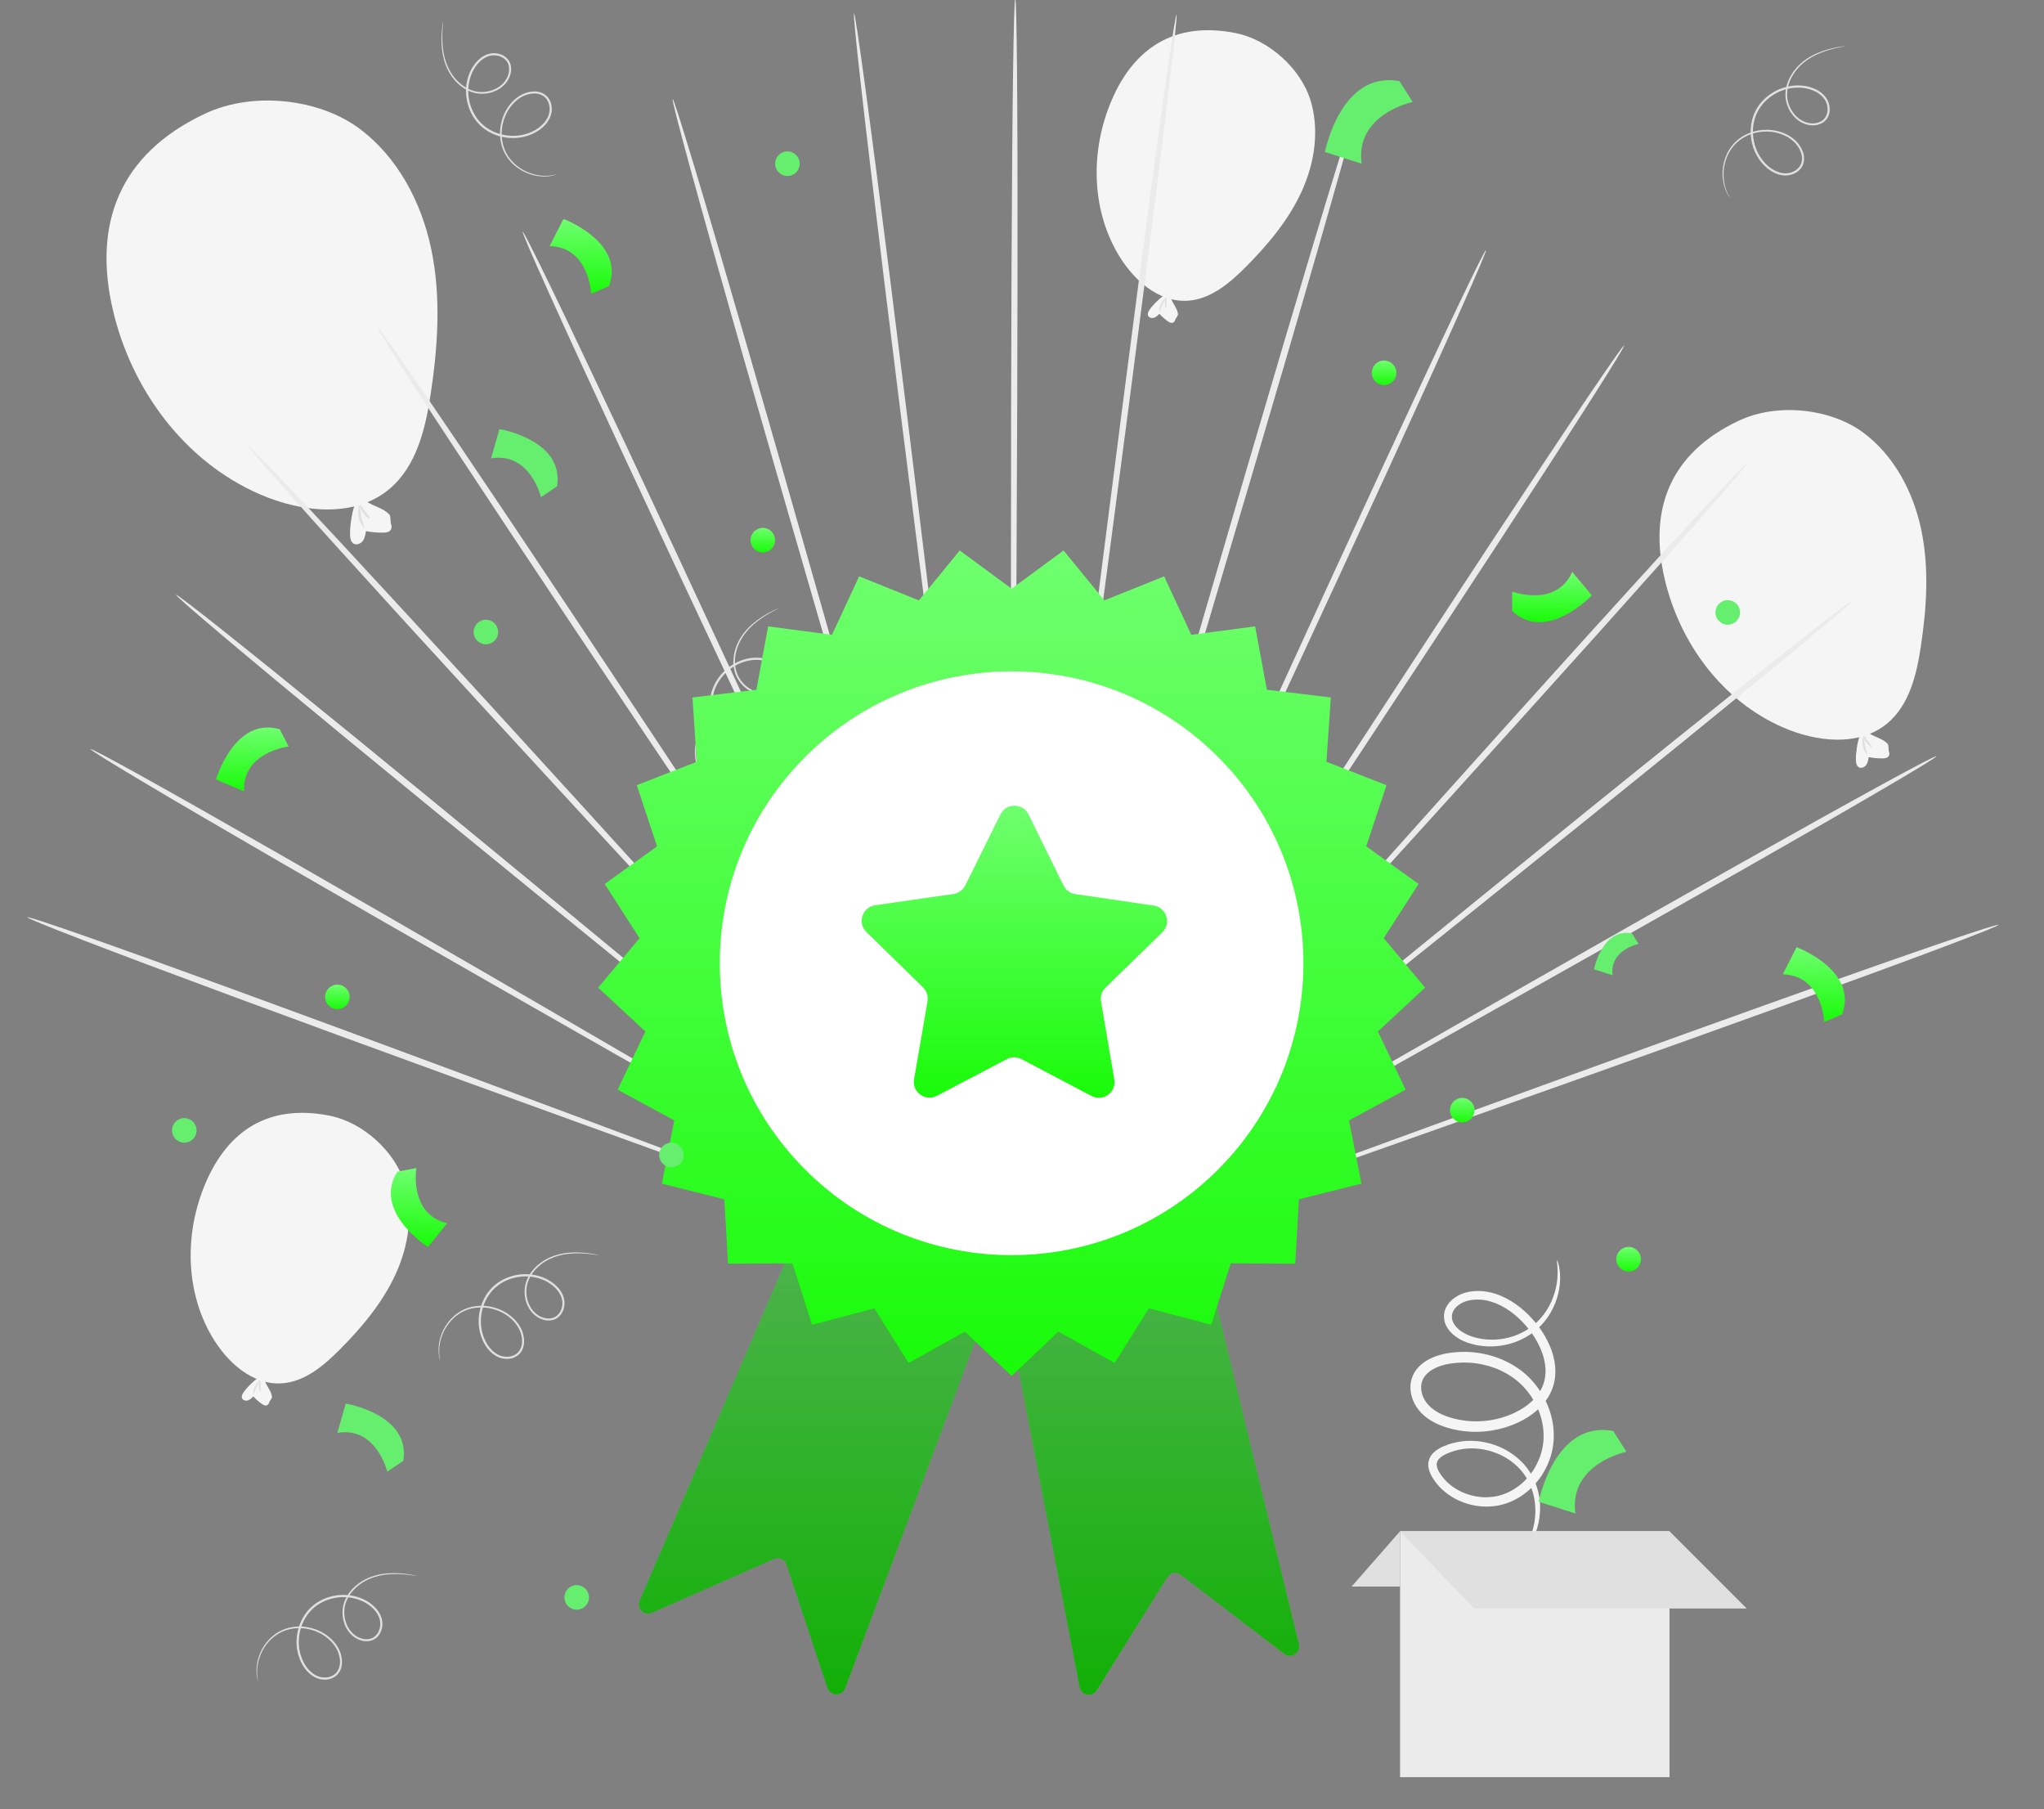 <svg width="200" height="177" viewBox="0 0 200 177" fill="none" xmlns="http://www.w3.org/2000/svg">
<rect x="0" y="0" width="200" height="177" fill="#808080" stroke="none"/>
<g clip-path="url(#clip0_0_312)">
<path d="M69.54 76.936C69.54 76.936 69.396 76.841 69.169 76.608C68.941 76.377 68.631 75.997 68.381 75.426C68.131 74.861 67.935 74.102 68.007 73.215C68.067 72.338 68.451 71.32 69.288 70.561C70.102 69.801 71.321 69.283 72.647 69.364C73.301 69.41 73.994 69.599 74.56 70.04C74.841 70.255 75.094 70.526 75.272 70.853C75.449 71.18 75.533 71.577 75.454 71.961C75.298 72.743 74.547 73.301 73.759 73.382C72.961 73.467 72.162 73.181 71.499 72.724C70.156 71.813 69.314 70.107 69.487 68.384C69.684 66.651 70.945 65.213 72.451 64.635C73.203 64.339 74.03 64.248 74.799 64.422C75.182 64.512 75.55 64.678 75.849 64.932C76.151 65.186 76.363 65.531 76.463 65.901C76.564 66.27 76.547 66.679 76.373 67.022C76.202 67.367 75.891 67.61 75.563 67.756C74.894 68.049 74.138 67.962 73.544 67.671C72.943 67.377 72.473 66.902 72.167 66.369C71.86 65.83 71.749 65.228 71.757 64.669C71.788 63.539 72.261 62.587 72.802 61.898C73.35 61.203 73.964 60.739 74.477 60.4C75.519 59.734 76.167 59.508 76.167 59.508C76.169 59.511 76.132 59.533 76.059 59.572C75.975 59.617 75.868 59.673 75.734 59.744C75.45 59.897 75.029 60.125 74.525 60.471C74.024 60.819 73.427 61.287 72.9 61.974C72.381 62.653 71.932 63.588 71.913 64.672C71.911 65.208 72.022 65.778 72.315 66.284C72.608 66.787 73.058 67.235 73.623 67.506C74.181 67.775 74.88 67.847 75.484 67.579C75.781 67.445 76.051 67.228 76.195 66.932C76.343 66.64 76.359 66.284 76.267 65.955C76.177 65.625 75.985 65.316 75.716 65.091C75.445 64.863 75.108 64.711 74.751 64.628C74.033 64.467 73.245 64.553 72.53 64.837C71.095 65.389 69.891 66.77 69.707 68.408C69.541 70.041 70.346 71.68 71.621 72.546C72.25 72.983 73.01 73.25 73.736 73.173C74.45 73.103 75.123 72.593 75.255 71.921C75.325 71.588 75.255 71.243 75.097 70.947C74.938 70.65 74.705 70.397 74.442 70.193C73.915 69.778 73.264 69.596 72.635 69.546C71.367 69.46 70.185 69.95 69.394 70.675C68.582 71.399 68.202 72.373 68.131 73.225C68.049 74.086 68.228 74.833 68.461 75.392C68.693 75.957 68.988 76.34 69.202 76.577C69.416 76.817 69.548 76.926 69.54 76.936Z" fill="#E0E0E0"/>
<path d="M54.514 17.051C54.514 17.051 54.357 17.121 54.038 17.188C53.722 17.257 53.234 17.315 52.619 17.219C52.008 17.128 51.261 16.886 50.551 16.35C49.844 15.829 49.189 14.96 48.997 13.846C48.792 12.751 49.008 11.445 49.787 10.368C50.177 9.841 50.707 9.357 51.383 9.116C51.716 8.994 52.08 8.925 52.452 8.951C52.822 8.976 53.202 9.118 53.484 9.391C54.06 9.942 54.129 10.874 53.776 11.583C53.419 12.303 52.749 12.824 52.008 13.139C50.519 13.784 48.627 13.581 47.266 12.511C45.908 11.416 45.371 9.58 45.689 8C45.843 7.206 46.209 6.459 46.769 5.904C47.049 5.629 47.387 5.407 47.761 5.29C48.138 5.172 48.543 5.178 48.909 5.291C49.275 5.404 49.61 5.637 49.806 5.968C50.007 6.298 50.045 6.691 49.992 7.045C49.881 7.767 49.403 8.358 48.838 8.704C48.269 9.055 47.615 9.197 47.001 9.169C46.381 9.14 45.813 8.91 45.347 8.604C44.409 7.973 43.859 7.063 43.567 6.237C43.274 5.402 43.212 4.635 43.199 4.02C43.196 2.783 43.352 2.114 43.352 2.114C43.356 2.115 43.355 2.157 43.349 2.24C43.341 2.335 43.331 2.456 43.32 2.607C43.297 2.929 43.264 3.406 43.285 4.018C43.311 4.627 43.385 5.382 43.683 6.195C43.978 6.998 44.527 7.877 45.432 8.474C45.884 8.764 46.424 8.976 47.008 8.999C47.59 9.021 48.209 8.882 48.741 8.55C49.267 8.223 49.703 7.672 49.8 7.017C49.846 6.696 49.808 6.351 49.635 6.071C49.468 5.79 49.176 5.585 48.849 5.486C48.522 5.386 48.157 5.382 47.824 5.488C47.486 5.595 47.178 5.798 46.916 6.055C46.396 6.574 46.046 7.287 45.902 8.042C45.599 9.549 46.12 11.306 47.404 12.339C48.693 13.355 50.509 13.554 51.923 12.941C52.629 12.645 53.262 12.146 53.586 11.492C53.91 10.853 53.839 10.01 53.343 9.538C53.099 9.301 52.771 9.175 52.436 9.15C52.101 9.125 51.762 9.186 51.449 9.299C50.816 9.521 50.313 9.974 49.935 10.477C49.182 11.502 48.962 12.762 49.151 13.819C49.327 14.893 49.945 15.735 50.627 16.252C51.31 16.783 52.036 17.032 52.633 17.135C53.234 17.241 53.715 17.198 54.031 17.144C54.348 17.092 54.51 17.038 54.514 17.051Z" fill="#E0E0E0"/>
<path d="M169.269 19.348C169.269 19.348 169.159 19.216 169.006 18.929C168.853 18.643 168.663 18.19 168.585 17.573C168.505 16.96 168.531 16.176 168.852 15.346C169.158 14.522 169.814 13.654 170.831 13.162C171.827 12.663 173.143 12.511 174.392 12.964C175.005 13.194 175.617 13.57 176.035 14.154C176.244 14.441 176.41 14.772 176.488 15.136C176.565 15.499 176.534 15.903 176.349 16.249C175.978 16.955 175.1 17.278 174.321 17.134C173.532 16.989 172.846 16.488 172.339 15.863C171.309 14.609 170.984 12.735 171.638 11.131C172.317 9.525 173.934 8.502 175.541 8.374C176.346 8.303 177.165 8.449 177.853 8.834C178.195 9.028 178.501 9.292 178.716 9.62C178.934 9.949 179.04 10.34 179.031 10.723C179.024 11.105 178.892 11.493 178.627 11.772C178.366 12.055 177.998 12.201 177.643 12.247C176.918 12.339 176.218 12.042 175.73 11.594C175.236 11.143 174.921 10.554 174.778 9.956C174.636 9.352 174.7 8.743 174.866 8.21C175.215 7.135 175.938 6.355 176.651 5.847C177.374 5.335 178.094 5.065 178.682 4.883C179.869 4.54 180.555 4.506 180.555 4.506C180.556 4.51 180.514 4.521 180.433 4.538C180.34 4.556 180.221 4.58 180.073 4.611C179.757 4.678 179.289 4.777 178.707 4.965C178.128 5.158 177.423 5.437 176.723 5.947C176.033 6.452 175.339 7.221 175.014 8.256C174.86 8.77 174.805 9.348 174.943 9.916C175.082 10.482 175.387 11.038 175.852 11.458C176.312 11.874 176.961 12.141 177.617 12.054C177.939 12.01 178.26 11.878 178.482 11.636C178.706 11.397 178.822 11.06 178.828 10.719C178.834 10.376 178.738 10.025 178.543 9.734C178.348 9.439 178.067 9.197 177.748 9.017C177.106 8.659 176.325 8.519 175.559 8.588C174.026 8.712 172.481 9.696 171.841 11.215C171.22 12.735 171.528 14.535 172.507 15.726C172.986 16.322 173.639 16.794 174.357 16.925C175.061 17.06 175.852 16.761 176.169 16.154C176.33 15.854 176.361 15.504 176.293 15.175C176.224 14.846 176.072 14.537 175.878 14.267C175.49 13.719 174.916 13.361 174.328 13.135C173.136 12.694 171.864 12.829 170.9 13.302C169.916 13.767 169.276 14.593 168.967 15.39C168.644 16.193 168.604 16.959 168.67 17.562C168.733 18.169 168.907 18.62 169.046 18.908C169.183 19.2 169.28 19.341 169.269 19.348Z" fill="#E0E0E0"/>
<path d="M25.249 164.476C25.249 164.476 25.188 164.315 25.138 163.994C25.087 163.674 25.055 163.183 25.185 162.575C25.309 161.969 25.592 161.237 26.166 160.558C26.725 159.88 27.629 159.274 28.751 159.143C29.857 158.999 31.149 159.286 32.18 160.123C32.685 160.541 33.14 161.097 33.343 161.785C33.447 162.124 33.495 162.491 33.449 162.861C33.404 163.23 33.241 163.601 32.954 163.868C32.371 164.413 31.437 164.43 30.748 164.039C30.049 163.644 29.565 162.946 29.292 162.188C28.729 160.666 29.036 158.789 30.179 157.488C31.348 156.193 33.209 155.757 34.77 156.162C35.554 156.359 36.28 156.765 36.804 157.354C37.063 157.65 37.266 157.999 37.362 158.379C37.46 158.762 37.431 159.166 37.298 159.525C37.165 159.884 36.914 160.206 36.573 160.384C36.233 160.565 35.838 160.582 35.487 160.51C34.772 160.36 34.208 159.849 33.894 159.267C33.575 158.679 33.469 158.019 33.531 157.407C33.594 156.789 33.854 156.235 34.185 155.786C34.867 154.884 35.806 154.385 36.647 154.138C37.497 153.892 38.266 153.872 38.881 153.893C40.116 153.958 40.775 154.15 40.775 154.15C40.774 154.154 40.732 154.15 40.649 154.14C40.555 154.127 40.435 154.111 40.285 154.091C39.964 154.051 39.49 153.991 38.878 153.979C38.269 153.971 37.511 154.004 36.682 154.257C35.865 154.508 34.957 155.007 34.311 155.878C33.997 156.314 33.756 156.841 33.7 157.424C33.647 158.003 33.752 158.629 34.054 159.178C34.352 159.722 34.878 160.187 35.526 160.319C35.845 160.383 36.191 160.364 36.48 160.207C36.77 160.055 36.99 159.775 37.107 159.454C37.226 159.133 37.249 158.769 37.161 158.43C37.073 158.088 36.888 157.768 36.645 157.493C36.155 156.944 35.463 156.556 34.717 156.371C33.229 155.986 31.446 156.409 30.343 157.635C29.259 158.866 28.961 160.668 29.495 162.114C29.752 162.835 30.215 163.494 30.85 163.854C31.471 164.212 32.316 164.188 32.815 163.718C33.065 163.488 33.209 163.167 33.252 162.834C33.295 162.5 33.253 162.158 33.158 161.84C32.971 161.196 32.546 160.669 32.064 160.263C31.083 159.455 29.837 159.166 28.771 159.297C27.689 159.414 26.814 159.985 26.26 160.637C25.692 161.29 25.404 162.001 25.269 162.591C25.129 163.186 25.146 163.669 25.182 163.986C25.218 164.308 25.262 164.473 25.249 164.476Z" fill="#E0E0E0"/>
<path d="M43.066 133.102C43.066 133.102 43.004 132.941 42.955 132.62C42.903 132.3 42.872 131.809 43.001 131.2C43.126 130.595 43.408 129.863 43.983 129.184C44.542 128.506 45.446 127.9 46.568 127.769C47.673 127.625 48.966 127.912 49.997 128.749C50.502 129.167 50.956 129.723 51.16 130.411C51.263 130.75 51.312 131.117 51.266 131.487C51.221 131.855 51.058 132.227 50.771 132.493C50.188 133.038 49.254 133.056 48.565 132.664C47.866 132.269 47.382 131.571 47.108 130.814C46.546 129.292 46.853 127.414 47.996 126.114C49.164 124.818 51.026 124.382 52.587 124.787C53.371 124.984 54.097 125.391 54.621 125.98C54.88 126.275 55.083 126.625 55.179 127.005C55.277 127.387 55.248 127.792 55.115 128.151C54.982 128.509 54.731 128.832 54.389 129.009C54.05 129.191 53.655 129.208 53.304 129.136C52.589 128.986 52.025 128.475 51.711 127.892C51.392 127.304 51.287 126.644 51.348 126.032C51.411 125.415 51.671 124.861 52.002 124.411C52.684 123.51 53.623 123.01 54.464 122.764C55.314 122.517 56.083 122.497 56.698 122.519C57.933 122.584 58.592 122.776 58.592 122.776C58.592 122.78 58.549 122.776 58.467 122.766C58.372 122.753 58.252 122.737 58.102 122.717C57.782 122.677 57.308 122.617 56.695 122.605C56.086 122.597 55.327 122.63 54.499 122.883C53.682 123.134 52.774 123.633 52.128 124.504C51.814 124.94 51.572 125.467 51.517 126.05C51.463 126.629 51.569 127.255 51.871 127.804C52.169 128.348 52.695 128.813 53.343 128.945C53.661 129.009 54.008 128.99 54.297 128.833C54.587 128.681 54.807 128.401 54.924 128.08C55.042 127.759 55.066 127.395 54.978 127.056C54.89 126.714 54.705 126.394 54.462 126.119C53.972 125.571 53.28 125.182 52.534 124.997C51.045 124.612 49.263 125.035 48.161 126.26C47.076 127.492 46.778 129.294 47.312 130.74C47.569 131.461 48.032 132.12 48.668 132.48C49.288 132.838 50.134 132.814 50.632 132.344C50.882 132.114 51.026 131.793 51.07 131.46C51.112 131.126 51.07 130.784 50.975 130.466C50.789 129.821 50.364 129.295 49.882 128.889C48.9 128.081 47.654 127.792 46.588 127.923C45.506 128.04 44.631 128.611 44.078 129.263C43.51 129.915 43.221 130.627 43.086 131.217C42.946 131.812 42.963 132.295 42.999 132.612C43.034 132.934 43.078 133.099 43.066 133.102Z" fill="#E0E0E0"/>
<path d="M42.206 24.416C41.245 19.784 38.893 15.308 35.076 12.513C31.259 9.718 24.845 8.864 20.031 11.132C11.626 15.093 9.101 21.962 11.039 30.297C12.858 38.119 18.052 45.144 25.415 48.349C29.499 50.127 34.664 50.702 38.084 47.849C40.746 45.629 41.626 41.96 42.144 38.533C42.85 33.855 43.166 29.048 42.206 24.416Z" fill="#F5F5F5"/>
<path d="M34.689 49.447C34.416 50.2 34.225 51.537 34.252 52.337C34.263 52.649 34.323 53.003 34.587 53.169C34.878 53.352 35.284 53.196 35.491 52.921C35.697 52.647 35.755 52.292 35.806 51.953C36.365 52.063 36.936 52.113 37.506 52.104C37.765 52.099 38.057 52.066 38.215 51.86C38.339 51.697 38.339 51.464 38.264 51.274C38.189 51.083 38.247 50.491 38.107 50.341C37.501 49.696 36.621 49.557 35.88 49.072" fill="#F5F5F5"/>
<path d="M35.636 51.644C35.581 51.683 35.245 51.25 35.113 50.602C34.977 49.956 35.112 49.425 35.179 49.439C35.254 49.447 35.24 49.953 35.368 50.55C35.488 51.148 35.702 51.606 35.636 51.644Z" fill="#E0E0E0"/>
<path d="M36.184 50.705C36.142 50.76 35.801 50.564 35.525 50.177C35.247 49.791 35.171 49.405 35.237 49.383C35.306 49.358 35.481 49.673 35.736 50.026C35.988 50.38 36.231 50.647 36.184 50.705Z" fill="#E0E0E0"/>
<path d="M187.998 51.867C187.224 48.133 185.328 44.526 182.252 42.273C179.175 40.02 174.004 39.331 170.124 41.16C163.349 44.352 161.314 49.889 162.877 56.607C164.343 62.912 168.529 68.575 174.464 71.159C177.756 72.591 181.919 73.055 184.676 70.755C186.822 68.966 187.531 66.009 187.948 63.246C188.518 59.475 188.772 55.601 187.998 51.867Z" fill="#F5F5F5"/>
<path d="M181.947 72.044C181.727 72.65 181.573 73.728 181.596 74.373C181.605 74.624 181.653 74.911 181.865 75.044C182.1 75.192 182.427 75.066 182.594 74.844C182.76 74.623 182.807 74.338 182.848 74.064C183.299 74.153 183.759 74.193 184.218 74.185C184.427 74.182 184.663 74.154 184.789 73.989C184.89 73.858 184.89 73.67 184.829 73.516C184.768 73.363 184.816 72.885 184.702 72.765C184.214 72.245 183.505 72.133 182.907 71.742" fill="#F5F5F5"/>
<path d="M182.703 73.814C182.658 73.845 182.388 73.497 182.281 72.975C182.171 72.453 182.281 72.025 182.334 72.036C182.395 72.043 182.384 72.451 182.487 72.932C182.584 73.414 182.756 73.784 182.703 73.814Z" fill="#E0E0E0"/>
<path d="M183.14 73.057C183.107 73.102 182.832 72.944 182.609 72.632C182.385 72.321 182.324 72.01 182.377 71.992C182.433 71.972 182.574 72.226 182.78 72.51C182.983 72.796 183.178 73.011 183.14 73.057Z" fill="#E0E0E0"/>
<path d="M38.724 124.612C39.999 121.813 40.484 118.562 39.556 115.63C38.627 112.697 35.59 109.785 32.194 109.127C26.263 107.977 22.3 110.61 20.116 115.727C18.066 120.529 18.092 126.209 20.724 130.719C22.184 133.22 24.672 135.505 27.562 135.322C29.812 135.18 31.682 133.593 33.27 131.994C35.437 129.811 37.449 127.411 38.724 124.612Z" fill="#F5F5F5"/>
<path d="M25.164 134.859C24.733 135.149 24.118 135.778 23.825 136.208C23.711 136.376 23.606 136.585 23.681 136.773C23.764 136.98 24.037 137.055 24.25 136.99C24.464 136.925 24.631 136.762 24.788 136.603C25.039 136.876 25.319 137.121 25.621 137.335C25.759 137.432 25.925 137.527 26.087 137.479C26.215 137.441 26.304 137.319 26.338 137.191C26.372 137.062 26.63 136.774 26.613 136.642C26.544 136.07 26.135 135.659 25.933 135.12" fill="#F5F5F5"/>
<path d="M24.816 136.377C24.772 136.376 24.762 136.02 24.942 135.63C25.119 135.238 25.393 135.012 25.423 135.044C25.459 135.078 25.258 135.338 25.095 135.7C24.929 136.06 24.864 136.382 24.816 136.377Z" fill="#E0E0E0"/>
<path d="M25.467 136.091C25.424 136.105 25.32 135.871 25.324 135.562C25.327 135.253 25.435 135.021 25.478 135.035C25.524 135.048 25.495 135.281 25.493 135.563C25.489 135.846 25.513 136.079 25.467 136.091Z" fill="#E0E0E0"/>
<path d="M127.373 18.708C128.648 15.909 129.133 12.658 128.204 9.726C127.275 6.793 124.239 3.881 120.842 3.223C114.911 2.072 110.949 4.706 108.764 9.823C106.714 14.625 106.741 20.305 109.373 24.815C110.832 27.316 113.321 29.601 116.211 29.418C118.46 29.276 120.331 27.689 121.918 26.09C124.085 23.907 126.098 21.507 127.373 18.708Z" fill="#F5F5F5"/>
<path d="M113.817 28.954C113.385 29.244 112.77 29.872 112.478 30.302C112.364 30.47 112.259 30.679 112.334 30.868C112.416 31.075 112.689 31.149 112.903 31.085C113.116 31.02 113.283 30.856 113.44 30.698C113.691 30.97 113.971 31.216 114.274 31.43C114.411 31.527 114.578 31.622 114.739 31.574C114.867 31.536 114.956 31.414 114.99 31.285C115.024 31.157 115.282 30.868 115.266 30.736C115.196 30.164 114.787 29.753 114.585 29.215" fill="#F5F5F5"/>
<path d="M113.468 30.471C113.424 30.47 113.415 30.114 113.594 29.724C113.771 29.332 114.046 29.106 114.076 29.139C114.112 29.172 113.91 29.432 113.748 29.794C113.581 30.154 113.517 30.477 113.468 30.471Z" fill="#E0E0E0"/>
<path d="M114.115 30.185C114.072 30.199 113.969 29.965 113.973 29.656C113.975 29.346 114.083 29.114 114.126 29.129C114.172 29.142 114.143 29.375 114.142 29.657C114.137 29.94 114.162 30.173 114.115 30.185Z" fill="#E0E0E0"/>
<path d="M71.598 114.882C52.619 107.779 35.423 101.378 22.949 96.829C16.713 94.552 11.658 92.737 8.155 91.512C6.404 90.9 5.041 90.435 4.113 90.133C3.185 89.831 2.691 89.692 2.68 89.732C2.668 89.771 3.139 89.987 4.046 90.359C4.953 90.732 6.297 91.262 8.032 91.931C11.501 93.268 16.534 95.16 22.762 97.465C35.217 102.078 52.456 108.332 71.503 115.205C81.21 118.718 90.445 122.059 98.825 125.091C98.747 125.047 98.669 125.003 98.591 124.958C90.303 121.864 81.181 118.459 71.598 114.882Z" fill="#EBEBEB"/>
<path d="M98.769 125.011C90.977 120.475 82.392 115.479 73.37 110.227C55.627 99.88 39.547 90.538 27.87 83.854C22.032 80.51 17.296 77.828 14.011 76.003C12.368 75.09 11.087 74.391 10.213 73.929C9.34 73.468 8.873 73.243 8.856 73.279C8.839 73.315 9.274 73.61 10.118 74.137C10.961 74.664 12.214 75.423 13.833 76.388C17.071 78.318 21.774 81.07 27.6 84.44C39.25 91.183 55.392 100.39 73.232 110.525C82.234 115.649 90.802 120.526 98.588 124.958C98.666 125.003 98.743 125.047 98.821 125.091C98.852 125.108 98.882 125.126 98.913 125.143C98.917 125.142 98.922 125.14 98.926 125.139C98.873 125.096 98.822 125.054 98.769 125.011Z" fill="#EBEBEB"/>
<path d="M99.043 125.232C99.046 125.235 99.049 125.237 99.052 125.24C99.05 125.234 99.047 125.228 99.044 125.223C99.044 125.226 99.043 125.229 99.043 125.232Z" fill="#EBEBEB"/>
<path d="M98.928 125.138C98.934 125.136 98.94 125.134 98.947 125.131C98.945 125.122 98.944 125.112 98.942 125.103C98.933 125.092 98.924 125.082 98.915 125.072C91.821 119.205 84.002 112.739 75.779 105.938C59.703 92.622 45.129 80.589 34.531 71.949C29.233 67.628 24.931 64.152 21.941 61.776C20.446 60.587 19.279 59.673 18.481 59.065C17.683 58.457 17.253 58.154 17.231 58.187C17.209 58.219 17.597 58.587 18.357 59.255C19.116 59.922 20.247 60.89 21.711 62.126C24.639 64.597 28.899 68.136 34.181 72.482C44.744 81.175 59.399 93.086 75.6 106.211C83.832 112.89 91.662 119.243 98.772 125.011C98.824 125.054 98.875 125.096 98.928 125.138Z" fill="#EBEBEB"/>
<path d="M98.942 125.102C98.939 125.076 98.934 125.05 98.93 125.024C92.461 117.901 85.331 110.051 77.833 101.795C63.168 85.624 49.867 71.002 40.179 60.48C35.336 55.218 31.398 50.978 28.656 48.071C27.285 46.617 26.213 45.496 25.477 44.746C24.741 43.996 24.341 43.616 24.314 43.645C24.287 43.675 24.634 44.111 25.321 44.913C26.009 45.716 27.036 46.885 28.368 48.38C31.032 51.372 34.917 55.668 39.74 60.951C49.384 71.521 62.786 86.034 77.609 102.036C85.181 110.223 92.381 118.008 98.913 125.07C98.923 125.081 98.933 125.091 98.942 125.102Z" fill="#EBEBEB"/>
<path d="M98.882 124.866C93.537 116.775 87.65 107.864 81.463 98.496C69.299 80.052 58.261 63.368 50.202 51.342C46.174 45.328 42.893 40.477 40.602 37.143C39.456 35.476 38.558 34.188 37.939 33.323C37.319 32.459 36.979 32.016 36.947 32.04C36.916 32.064 37.197 32.554 37.761 33.463C38.324 34.371 39.171 35.699 40.272 37.401C42.474 40.804 45.695 45.703 49.7 51.734C57.708 63.8 68.862 80.394 81.207 98.697C87.506 108.052 93.496 116.948 98.93 125.019C98.927 124.996 98.924 124.972 98.92 124.948C98.907 124.92 98.894 124.893 98.882 124.866Z" fill="#EBEBEB"/>
<path d="M98.985 125.026C98.985 125.014 98.985 125.002 98.985 124.991C98.977 124.973 98.969 124.955 98.961 124.937C98.961 124.94 98.962 124.942 98.962 124.945C98.969 124.972 98.977 124.999 98.985 125.026Z" fill="#EBEBEB"/>
<path d="M98.918 124.944C98.89 124.85 98.862 124.758 98.834 124.664C94.746 115.817 90.247 106.079 85.521 95.85C76.171 75.573 67.677 57.225 61.454 43.983C58.344 37.361 55.803 32.014 54.021 28.333C53.131 26.493 52.429 25.069 51.942 24.11C51.456 23.151 51.182 22.657 51.148 22.675C51.114 22.694 51.32 23.225 51.745 24.218C52.171 25.211 52.815 26.666 53.657 28.533C55.34 32.267 57.814 37.651 60.899 44.286C67.067 57.559 75.689 75.837 85.239 96.005C90.084 106.256 94.695 116.011 98.88 124.866C98.893 124.893 98.906 124.92 98.918 124.947C98.918 124.947 98.918 124.945 98.918 124.944Z" fill="#EBEBEB"/>
<path d="M98.919 124.947C98.905 124.844 98.891 124.742 98.876 124.639C96.058 114.675 92.956 103.71 89.698 92.191C83.258 69.361 77.397 48.698 73.073 33.768C70.912 26.303 69.138 20.27 67.884 16.11C67.256 14.031 66.759 12.42 66.409 11.332C66.059 10.244 65.856 9.679 65.819 9.693C65.781 9.706 65.91 10.297 66.193 11.409C66.475 12.521 66.91 14.155 67.484 16.254C68.631 20.451 70.332 26.511 72.465 33.986C76.728 48.938 82.73 69.551 89.389 92.301C92.742 103.786 95.933 114.718 98.833 124.651C98.862 124.75 98.891 124.848 98.919 124.947Z" fill="#EBEBEB"/>
<path d="M98.984 125.078C98.984 125.061 98.984 125.044 98.984 125.027C98.976 124.999 98.968 124.972 98.961 124.945C98.967 124.993 98.974 125.04 98.98 125.087C98.981 125.084 98.982 125.081 98.984 125.078Z" fill="#EBEBEB"/>
<path d="M98.972 125.322C98.976 125.346 98.979 125.371 98.983 125.395C98.983 125.359 98.983 125.324 98.983 125.288C98.979 125.299 98.976 125.311 98.972 125.322Z" fill="#EBEBEB"/>
<path d="M98.961 125.233V125.235L98.962 125.232L98.961 125.233Z" fill="#EBEBEB"/>
<path d="M98.94 125.099C98.941 125.11 98.943 125.121 98.944 125.131C98.948 125.129 98.952 125.128 98.956 125.126C98.959 125.121 98.963 125.115 98.966 125.109C98.97 125.101 98.973 125.092 98.977 125.083C98.971 125.03 98.965 124.978 98.958 124.926C98.958 124.923 98.957 124.92 98.957 124.917C97.659 114.154 96.229 102.292 94.725 89.824C91.791 65.359 89.105 43.209 87.083 27.189C86.073 19.178 85.231 12.7 84.622 8.228C84.317 5.992 84.071 4.257 83.891 3.084C83.712 1.91 83.6 1.297 83.563 1.304C83.527 1.311 83.569 1.937 83.683 3.123C83.797 4.309 83.983 6.055 84.236 8.301C84.741 12.793 85.513 19.285 86.496 27.3C88.46 43.331 91.28 65.455 94.426 89.88C96.006 102.209 97.51 113.945 98.877 124.609C98.891 124.715 98.904 124.82 98.918 124.927C98.918 124.928 98.918 124.93 98.918 124.931C98.922 124.957 98.925 124.983 98.928 125.009C98.928 125.011 98.929 125.013 98.929 125.014C98.933 125.042 98.936 125.071 98.94 125.099Z" fill="#EBEBEB"/>
<path d="M98.987 125.015C98.987 125.034 98.987 125.053 98.987 125.072C99.002 125.037 99.016 125.001 99.031 124.965C99.099 114.071 99.175 102.061 99.254 89.437C99.424 64.705 99.549 42.309 99.563 26.095C99.571 17.988 99.552 11.426 99.513 6.892C99.493 4.625 99.468 2.864 99.438 1.67C99.409 0.476 99.375 -0.151 99.339 -0.151C99.303 -0.151 99.266 0.475 99.23 1.669C99.195 2.863 99.16 4.623 99.128 6.89C99.064 11.424 99.011 17.985 98.977 26.092C98.904 42.306 98.912 64.703 98.951 89.436C98.964 102.065 98.976 114.079 98.987 124.976C98.987 124.989 98.987 125.002 98.987 125.015Z" fill="#EBEBEB"/>
<path d="M99.012 125.193C99.003 125.225 98.993 125.257 98.984 125.288C98.984 125.324 98.984 125.36 98.984 125.395C98.993 125.328 99.003 125.261 99.012 125.193Z" fill="#EBEBEB"/>
<path d="M103.769 89.919C107.049 65.521 109.991 43.421 112.042 27.406C113.069 19.399 113.876 12.914 114.406 8.426C114.671 6.183 114.867 4.438 114.987 3.253C115.108 2.068 115.153 1.442 115.117 1.435C115.081 1.428 114.965 2.04 114.779 3.212C114.593 4.384 114.337 6.116 114.02 8.35C113.386 12.817 112.509 19.288 111.455 27.29C109.345 43.293 106.538 65.42 103.47 89.86C101.899 102.315 100.403 114.164 99.047 124.916C99.074 124.81 99.102 124.706 99.129 124.6C100.554 113.951 102.122 102.23 103.769 89.919Z" fill="#EBEBEB"/>
<path d="M99.072 125.029C99.073 125.027 99.073 125.026 99.073 125.024C99.07 125.029 99.066 125.034 99.062 125.04C99.066 125.036 99.069 125.032 99.072 125.029Z" fill="#EBEBEB"/>
<path d="M99.174 124.658C102.143 114.724 105.41 103.79 108.842 92.303C115.658 69.553 121.801 48.942 126.166 33.989C128.35 26.514 130.093 20.454 131.268 16.256C131.855 14.157 132.302 12.523 132.591 11.411C132.88 10.298 133.014 9.707 132.976 9.693C132.938 9.679 132.731 10.243 132.373 11.331C132.016 12.418 131.507 14.029 130.865 16.108C129.582 20.267 127.766 26.299 125.554 33.765C121.128 48.694 115.126 69.358 108.532 92.189C105.196 103.705 102.021 114.668 99.136 124.629C99.106 124.731 99.077 124.833 99.047 124.935C99.047 124.936 99.047 124.937 99.047 124.938C99.089 124.845 99.131 124.752 99.174 124.658Z" fill="#EBEBEB"/>
<path d="M98.987 125.078C98.986 125.081 98.984 125.084 98.983 125.087C98.98 125.095 98.976 125.103 98.972 125.112C99.023 125.034 99.072 124.958 99.123 124.88C103.18 116.178 107.65 106.59 112.348 96.513C121.604 76.698 129.961 58.739 135.941 45.698C138.932 39.179 141.331 33.889 142.964 30.22C143.781 28.385 144.406 26.955 144.819 25.979C145.232 25.003 145.433 24.481 145.4 24.463C145.368 24.444 145.104 24.93 144.632 25.872C144.161 26.814 143.482 28.213 142.619 30.021C140.893 33.637 138.431 38.891 135.416 45.397C129.384 58.408 121.148 76.436 112.081 96.36C107.497 106.413 103.134 115.983 99.17 124.678C99.13 124.765 99.091 124.851 99.051 124.939C99.045 124.953 99.038 124.967 99.031 124.981C99.017 125.014 99.002 125.046 98.987 125.078Z" fill="#EBEBEB"/>
<path d="M98.934 125.182C98.937 125.18 98.939 125.177 98.942 125.174C98.934 125.177 98.927 125.179 98.919 125.182C98.916 125.187 98.913 125.192 98.91 125.196C98.918 125.192 98.926 125.187 98.934 125.182Z" fill="#EBEBEB"/>
<path d="M98.963 125.111C98.96 125.116 98.957 125.121 98.953 125.126C98.967 125.121 98.981 125.116 98.996 125.111C99.017 125.087 99.038 125.064 99.059 125.04C99.062 125.034 99.066 125.029 99.07 125.024C104.317 117.104 110.1 108.377 116.182 99.198C128.098 81.242 138.867 64.963 146.599 53.126C150.466 47.208 153.576 42.402 155.703 39.062C156.766 37.393 157.584 36.089 158.129 35.197C158.673 34.306 158.944 33.825 158.915 33.801C158.885 33.777 158.557 34.211 157.959 35.059C157.362 35.907 156.495 37.17 155.389 38.806C153.178 42.076 150.011 46.835 146.122 52.735C138.342 64.533 127.683 80.902 115.938 98.999C109.961 108.193 104.275 116.939 99.114 124.88C99.063 124.958 99.013 125.033 98.963 125.111Z" fill="#EBEBEB"/>
<path d="M99 125.111C99.027 125.101 99.053 125.091 99.08 125.082C99.085 125.078 99.089 125.074 99.094 125.071C105.383 118.156 112.316 110.534 119.606 102.519C133.879 86.851 146.785 72.639 156.072 62.288C160.716 57.114 164.458 52.907 167.024 49.977C168.308 48.513 169.297 47.367 169.959 46.581C170.621 45.795 170.956 45.367 170.93 45.338C170.905 45.309 170.52 45.681 169.811 46.415C169.103 47.149 168.071 48.246 166.751 49.67C164.111 52.517 160.319 56.668 155.655 61.821C146.326 72.124 133.517 86.443 119.393 102.279C112.171 110.365 105.304 118.053 99.073 125.029C99.07 125.033 99.066 125.037 99.063 125.041C99.042 125.064 99.021 125.087 99 125.111Z" fill="#EBEBEB"/>
<path d="M98.963 125.167C98.957 125.169 98.951 125.172 98.945 125.174C98.942 125.176 98.94 125.179 98.937 125.182C98.946 125.177 98.954 125.172 98.963 125.167Z" fill="#EBEBEB"/>
<path d="M99.17 125.049C99.195 125.035 99.219 125.021 99.244 125.007C106.387 119.295 114.254 113.004 122.524 106.391C138.807 93.392 153.535 81.595 164.151 72.983C169.46 68.678 173.742 65.172 176.685 62.724C178.157 61.499 179.294 60.54 180.057 59.878C180.821 59.216 181.211 58.852 181.19 58.819C181.168 58.786 180.736 59.086 179.934 59.688C179.131 60.29 177.959 61.195 176.457 62.372C173.452 64.725 169.129 68.167 163.804 72.447C153.153 81.005 138.504 92.925 122.347 106.117C114.083 112.853 106.225 119.258 99.096 125.07C99.091 125.073 99.087 125.077 99.082 125.081C99.112 125.071 99.141 125.06 99.17 125.049Z" fill="#EBEBEB"/>
<path d="M99.425 124.957C107.237 120.587 115.834 115.777 124.865 110.724C142.768 100.728 158.967 91.647 170.659 84.994C176.505 81.669 181.226 78.953 184.475 77.048C186.1 76.096 187.357 75.347 188.204 74.826C189.051 74.305 189.488 74.014 189.471 73.977C189.454 73.941 188.985 74.161 188.109 74.616C187.232 75.07 185.947 75.759 184.299 76.659C181.001 78.459 176.249 81.104 170.39 84.402C158.672 90.996 142.534 100.213 124.728 110.423C115.677 115.604 107.064 120.533 99.246 125.007C99.221 125.021 99.197 125.035 99.172 125.049C99.257 125.019 99.341 124.988 99.425 124.957Z" fill="#EBEBEB"/>
<path d="M194.108 90.863C193.178 91.158 191.812 91.612 190.057 92.211C186.547 93.409 181.481 95.186 175.231 97.415C162.729 101.868 145.494 108.137 126.471 115.092C116.869 118.594 107.728 121.928 99.422 124.957C99.337 124.988 99.254 125.018 99.169 125.049C99.139 125.06 99.11 125.07 99.081 125.081C99.054 125.091 99.028 125.101 99.001 125.111C98.986 125.116 98.972 125.121 98.958 125.126C98.954 125.128 98.95 125.129 98.946 125.131C98.939 125.133 98.933 125.135 98.927 125.137C98.922 125.139 98.918 125.141 98.914 125.142C97.649 125.603 96.403 126.058 95.18 126.504C96.406 126.071 97.655 125.629 98.921 125.182C98.929 125.179 98.936 125.176 98.944 125.174C98.95 125.172 98.956 125.169 98.962 125.167C99.038 125.14 99.113 125.114 99.189 125.087C107.584 122.121 116.838 118.851 126.563 115.414C145.652 108.687 162.929 102.565 175.413 98.048C181.655 95.792 186.699 93.939 190.177 92.628C191.916 91.972 193.263 91.453 194.173 91.088C195.082 90.722 195.554 90.511 195.543 90.472C195.532 90.433 195.038 90.568 194.108 90.863Z" fill="#EBEBEB"/>
<path d="M148.38 152.536C148.368 152.523 148.422 152.444 148.537 152.305C148.593 152.235 148.67 152.154 148.752 152.05C148.832 151.943 148.923 151.819 149.026 151.68C149.422 151.116 149.924 150.194 150.142 148.904C150.248 148.263 150.276 147.531 150.153 146.754C150.03 145.979 149.751 145.157 149.257 144.398C148.762 143.643 148.028 142.968 147.126 142.478C146.222 141.99 145.145 141.689 144.009 141.685C143.442 141.677 142.865 141.767 142.302 141.93C141.753 142.099 141.142 142.34 140.804 142.71C140.636 142.896 140.563 143.087 140.577 143.315C140.592 143.547 140.701 143.812 140.858 144.069C141.183 144.594 141.627 145.071 142.16 145.443C143.218 146.199 144.614 146.588 145.99 146.43C147.361 146.285 148.685 145.518 149.617 144.377C150.09 143.812 150.453 143.145 150.708 142.439C150.95 141.727 151.069 140.97 151.032 140.199C150.973 138.658 150.33 137.107 149.277 135.89C148.23 134.665 146.714 133.829 145.073 133.479C144.253 133.298 143.396 133.245 142.547 133.314C141.695 133.382 140.857 133.566 140.165 133.971C139.473 134.368 139.034 135.003 139.053 135.728C139.057 136.088 139.151 136.461 139.321 136.797C139.491 137.135 139.727 137.429 140.023 137.687C140.611 138.198 141.377 138.533 142.175 138.743C142.973 138.961 143.799 139.055 144.615 139.038C146.243 139.006 147.852 138.524 149.141 137.667C149.779 137.235 150.335 136.702 150.7 136.077C151.071 135.458 151.24 134.748 151.225 134.033C151.189 132.592 150.503 131.203 149.633 130.08C148.753 128.953 147.648 128.027 146.433 127.522C145.828 127.265 145.195 127.126 144.574 127.127C143.948 127.123 143.363 127.247 142.878 127.555C142.394 127.847 142.063 128.298 142.063 128.774C142.043 129.252 142.344 129.712 142.751 130.054C143.163 130.403 143.65 130.631 144.17 130.788C144.685 130.945 145.21 131.026 145.723 131.046C146.749 131.082 147.729 130.889 148.564 130.523C150.262 129.809 151.297 128.467 151.812 127.285C152.341 126.088 152.417 125.04 152.408 124.351C152.393 123.655 152.313 123.289 152.358 123.28C152.383 123.273 152.533 123.623 152.618 124.338C152.696 125.045 152.688 126.147 152.188 127.442C151.933 128.082 151.566 128.774 151.004 129.412C150.452 130.056 149.706 130.642 148.802 131.057C147.902 131.482 146.838 131.723 145.704 131.711C145.138 131.702 144.552 131.626 143.972 131.462C143.397 131.303 142.793 131.043 142.279 130.623C142.021 130.412 141.78 130.159 141.592 129.847C141.402 129.539 141.287 129.155 141.289 128.765C141.285 128.374 141.416 127.978 141.632 127.657C141.845 127.33 142.133 127.074 142.446 126.873C143.068 126.462 143.839 126.293 144.57 126.29C145.312 126.278 146.061 126.435 146.758 126.72C148.161 127.285 149.375 128.29 150.355 129.513C150.845 130.128 151.27 130.812 151.604 131.562C151.929 132.313 152.163 133.137 152.186 134.011C152.215 134.879 152.007 135.795 151.545 136.574C151.092 137.358 150.431 137.991 149.701 138.493C148.226 139.483 146.457 140.014 144.636 140.061C143.727 140.084 142.803 139.982 141.906 139.741C141.013 139.505 140.104 139.13 139.338 138.47C138.572 137.815 138.018 136.823 138.008 135.734C137.996 135.19 138.163 134.623 138.463 134.159C138.766 133.692 139.187 133.335 139.632 133.071C140.53 132.548 141.52 132.351 142.462 132.274C143.414 132.198 144.371 132.259 145.291 132.462C147.128 132.858 148.85 133.807 150.05 135.22C151.245 136.615 151.967 138.375 152.028 140.16C152.066 141.049 151.92 141.943 151.632 142.764C151.331 143.582 150.906 144.344 150.356 144.991C149.275 146.295 147.719 147.187 146.088 147.343C144.468 147.509 142.876 147.042 141.65 146.145C141.033 145.699 140.519 145.136 140.137 144.497C139.948 144.171 139.78 143.8 139.755 143.36C139.721 142.917 139.925 142.448 140.21 142.162C140.493 141.865 140.816 141.68 141.131 141.531C141.45 141.399 141.762 141.267 142.087 141.186C142.731 141.012 143.383 140.925 144.016 140.945C146.565 141.001 148.702 142.38 149.748 144.083C150.271 144.94 150.542 145.846 150.644 146.685C150.746 147.526 150.683 148.304 150.539 148.979C150.245 150.334 149.655 151.266 149.19 151.808C149.069 151.939 148.962 152.055 148.868 152.156C148.771 152.251 148.679 152.321 148.61 152.381C148.47 152.498 148.392 152.55 148.38 152.536Z" fill="#F5F5F5"/>
<path d="M136.993 173.846H163.355V149.788H136.993V173.846Z" fill="#EBEBEB"/>
<path d="M163.353 149.789L170.915 157.351H144.241L136.992 149.789H163.353Z" fill="#E0E0E0"/>
<path d="M136.993 149.788L132.254 155.198H136.993V149.788Z" fill="#E0E0E0"/>
<path d="M78.068 120.619L62.592 156.577C62.266 157.336 63.039 158.102 63.794 157.768L75.723 152.503C76.213 152.286 76.783 152.539 76.953 153.047L80.977 165.127C81.248 165.94 82.389 165.961 82.69 165.159L97.235 126.372L78.068 120.619Z" fill="url(#paint0_linear_0_312)"/>
<path d="M98.234 126.603L105.646 165.042C105.803 165.852 106.872 166.052 107.31 165.351L114.216 154.292C114.5 153.837 115.113 153.726 115.539 154.051L125.657 161.78C126.338 162.3 127.294 161.676 127.092 160.843L117.32 120.589L98.234 126.603Z" fill="url(#paint1_linear_0_312)"/>
<g opacity="0.3">
<path d="M78.068 120.619L62.592 156.577C62.266 157.336 63.039 158.102 63.794 157.768L75.723 152.503C76.213 152.286 76.783 152.539 76.953 153.047L80.977 165.127C81.248 165.94 82.389 165.961 82.69 165.159L97.235 126.372L78.068 120.619Z" fill="black"/>
</g>
<g opacity="0.3">
<path d="M98.234 126.603L105.646 165.042C105.803 165.852 106.872 166.052 107.31 165.351L114.216 154.292C114.5 153.837 115.113 153.726 115.539 154.051L125.657 161.78C126.338 162.3 127.294 161.676 127.092 160.843L117.32 120.589L98.234 126.603Z" fill="black"/>
</g>
<path d="M98.986 57.585L104.067 53.851L108.059 58.731L113.908 56.378L116.561 62.097L122.812 61.273L123.96 67.472L130.219 68.228L129.788 74.519L135.663 76.808L133.682 82.793L138.803 86.471L135.395 91.776L139.441 96.611L134.821 100.902L137.537 106.592L131.995 109.6L133.211 115.786L127.095 117.32L126.734 123.615L120.429 123.58L118.514 129.587L112.416 127.986L109.066 133.328L103.558 130.26L98.986 134.602L94.413 130.26L88.906 133.328L85.556 127.986L79.458 129.587L77.543 123.58L71.238 123.615L70.876 117.32L64.761 115.786L65.976 109.6L60.435 106.592L63.151 100.902L58.531 96.611L62.577 91.776L59.169 86.471L64.29 82.793L62.309 76.808L68.184 74.519L67.754 68.228L74.013 67.472L75.16 61.273L81.411 62.097L84.064 56.378L89.914 58.731L93.905 53.851L98.986 57.585Z" fill="url(#paint2_linear_0_312)"/>
<path d="M119.173 114.419C130.324 103.267 130.324 85.188 119.173 74.037C108.022 62.886 89.943 62.886 78.792 74.037C67.641 85.188 67.641 103.267 78.792 114.419C89.943 125.57 108.022 125.57 119.173 114.419Z" fill="white"/>
<path d="M105.216 87.463L112.879 88.585C114.138 88.769 114.639 90.317 113.727 91.204L108.175 96.604C107.813 96.956 107.647 97.464 107.732 97.962L109.032 105.597C109.246 106.851 107.929 107.806 106.803 107.213L99.952 103.602C99.505 103.366 98.971 103.366 98.524 103.6L91.664 107.197C90.538 107.787 89.222 106.83 89.439 105.576L90.757 97.944C90.843 97.445 90.678 96.937 90.317 96.584L84.776 91.172C83.866 90.283 84.371 88.736 85.63 88.554L93.296 87.449C93.796 87.377 94.228 87.063 94.453 86.611L97.888 79.669C98.452 78.529 100.08 78.531 100.641 79.672L104.061 86.621C104.284 87.074 104.716 87.389 105.216 87.463Z" fill="url(#paint3_linear_0_312)"/>
<path d="M52.931 48.638C52.931 48.638 51.881 44.199 48.051 44.837L48.87 41.975C48.87 41.975 55.239 43.013 54.503 47.574L52.931 48.638Z" fill="#66EF6F"/>
<path d="M37.892 143.965C37.892 143.965 36.842 139.526 33.012 140.164L33.83 137.302C33.83 137.302 40.2 138.341 39.464 142.901L37.892 143.965Z" fill="#66EF6F"/>
<path d="M160.332 92.335C160.332 92.335 157.457 92.925 157.794 95.401L155.969 94.82C155.969 94.82 156.758 90.743 159.678 91.303L160.332 92.335Z" fill="#66EF6F"/>
<path d="M159.143 142.014C159.143 142.014 153.483 143.177 154.147 148.05L150.555 146.906C150.555 146.906 152.108 138.881 157.855 139.984L159.143 142.014Z" fill="#66EF6F"/>
<path d="M138.229 9.976C138.229 9.976 132.569 11.139 133.234 16.011L129.641 14.867C129.641 14.867 131.194 6.842 136.941 7.945L138.229 9.976Z" fill="#66EF6F"/>
<path d="M28.243 73.029C28.243 73.029 23.709 73.533 23.878 77.412L21.137 76.252C21.137 76.252 22.94 70.055 27.378 71.339L28.243 73.029Z" fill="url(#paint4_linear_0_312)"/>
<path d="M40.742 114.257C40.742 114.257 39.974 118.753 43.749 119.662L41.877 121.977C41.877 121.977 36.42 118.532 38.879 114.622L40.742 114.257Z" fill="url(#paint5_linear_0_312)"/>
<path d="M178.5 99.973C178.5 99.973 178.318 95.415 174.438 95.309L175.788 92.656C175.788 92.656 181.842 94.894 180.246 99.23L178.5 99.973Z" fill="url(#paint6_linear_0_312)"/>
<path d="M57.844 28.735C57.844 28.735 57.662 24.177 53.781 24.07L55.132 21.418C55.132 21.418 61.185 23.656 59.59 27.991L57.844 28.735Z" fill="url(#paint7_linear_0_312)"/>
<path d="M147.961 57.867C147.961 57.867 152.226 59.484 153.843 55.955L155.755 58.237C155.755 58.237 151.326 62.93 147.961 59.765V57.867H147.961Z" fill="url(#paint8_linear_0_312)"/>
<path d="M48.744 61.826C48.744 62.49 48.206 63.028 47.542 63.028C46.878 63.028 46.34 62.49 46.34 61.826C46.34 61.163 46.878 60.624 47.542 60.624C48.206 60.624 48.744 61.163 48.744 61.826Z" fill="#66EF6F"/>
<path d="M75.841 52.841C75.841 53.505 75.303 54.043 74.639 54.043C73.976 54.043 73.438 53.505 73.438 52.841C73.438 52.177 73.976 51.639 74.639 51.639C75.304 51.639 75.841 52.177 75.841 52.841Z" fill="url(#paint9_linear_0_312)"/>
<path d="M34.213 97.517C34.213 98.18 33.674 98.719 33.011 98.719C32.347 98.719 31.809 98.18 31.809 97.517C31.809 96.853 32.347 96.315 33.011 96.315C33.674 96.315 34.213 96.853 34.213 97.517Z" fill="url(#paint10_linear_0_312)"/>
<path d="M78.248 16.013C78.248 16.676 77.71 17.215 77.046 17.215C76.382 17.215 75.844 16.676 75.844 16.013C75.844 15.349 76.382 14.81 77.046 14.81C77.71 14.81 78.248 15.349 78.248 16.013Z" fill="#66EF6F"/>
<path d="M19.236 110.577C19.236 111.24 18.698 111.779 18.034 111.779C17.37 111.779 16.832 111.24 16.832 110.577C16.832 109.913 17.37 109.375 18.034 109.375C18.698 109.375 19.236 109.913 19.236 110.577Z" fill="#66EF6F"/>
<path d="M170.256 59.91C170.256 60.574 169.717 61.112 169.054 61.112C168.39 61.112 167.852 60.574 167.852 59.91C167.852 59.246 168.39 58.708 169.054 58.708C169.717 58.708 170.256 59.246 170.256 59.91Z" fill="#66EF6F"/>
<path d="M66.9 112.98C66.9 113.644 66.362 114.182 65.698 114.182C65.034 114.182 64.496 113.644 64.496 112.98C64.496 112.316 65.034 111.778 65.698 111.778C66.362 111.778 66.9 112.316 66.9 112.98Z" fill="#66EF6F"/>
<path d="M57.631 156.261C57.631 156.925 57.092 157.463 56.429 157.463C55.765 157.463 55.227 156.925 55.227 156.261C55.227 155.597 55.765 155.059 56.429 155.059C57.093 155.059 57.631 155.597 57.631 156.261Z" fill="#66EF6F"/>
<path d="M136.631 36.471C136.631 37.135 136.092 37.673 135.429 37.673C134.765 37.673 134.227 37.135 134.227 36.471C134.227 35.807 134.765 35.269 135.429 35.269C136.092 35.269 136.631 35.807 136.631 36.471Z" fill="url(#paint11_linear_0_312)"/>
<path d="M160.556 123.176C160.556 123.84 160.018 124.378 159.354 124.378C158.691 124.378 158.152 123.84 158.152 123.176C158.152 122.512 158.691 121.974 159.354 121.974C160.018 121.975 160.556 122.513 160.556 123.176Z" fill="url(#paint12_linear_0_312)"/>
<path d="M144.279 108.601C144.279 109.265 143.741 109.803 143.077 109.803C142.413 109.803 141.875 109.265 141.875 108.601C141.875 107.938 142.413 107.399 143.077 107.399C143.741 107.399 144.279 107.938 144.279 108.601Z" fill="url(#paint13_linear_0_312)"/>
</g>
<defs>
<linearGradient id="paint0_linear_0_312" x1="79.875" y1="120.619" x2="79.875" y2="165.749" gradientUnits="userSpaceOnUse">
<stop stop-color="#6FFF6F"/>
<stop offset="1" stop-color="#19FB09"/>
</linearGradient>
<linearGradient id="paint1_linear_0_312" x1="112.677" y1="120.589" x2="112.677" y2="165.779" gradientUnits="userSpaceOnUse">
<stop stop-color="#6FFF6F"/>
<stop offset="1" stop-color="#19FB09"/>
</linearGradient>
<linearGradient id="paint2_linear_0_312" x1="98.986" y1="53.851" x2="98.986" y2="134.602" gradientUnits="userSpaceOnUse">
<stop stop-color="#6FFF6F"/>
<stop offset="1" stop-color="#19FB09"/>
</linearGradient>
<linearGradient id="paint3_linear_0_312" x1="99.253" y1="78.815" x2="99.253" y2="107.394" gradientUnits="userSpaceOnUse">
<stop stop-color="#6FFF6F"/>
<stop offset="1" stop-color="#19FB09"/>
</linearGradient>
<linearGradient id="paint4_linear_0_312" x1="24.69" y1="71.164" x2="24.69" y2="77.412" gradientUnits="userSpaceOnUse">
<stop stop-color="#6FFF6F"/>
<stop offset="1" stop-color="#19FB09"/>
</linearGradient>
<linearGradient id="paint5_linear_0_312" x1="40.995" y1="114.257" x2="40.995" y2="121.977" gradientUnits="userSpaceOnUse">
<stop stop-color="#6FFF6F"/>
<stop offset="1" stop-color="#19FB09"/>
</linearGradient>
<linearGradient id="paint6_linear_0_312" x1="177.476" y1="92.656" x2="177.476" y2="99.973" gradientUnits="userSpaceOnUse">
<stop stop-color="#6FFF6F"/>
<stop offset="1" stop-color="#19FB09"/>
</linearGradient>
<linearGradient id="paint7_linear_0_312" x1="56.82" y1="21.418" x2="56.82" y2="28.735" gradientUnits="userSpaceOnUse">
<stop stop-color="#6FFF6F"/>
<stop offset="1" stop-color="#19FB09"/>
</linearGradient>
<linearGradient id="paint8_linear_0_312" x1="151.858" y1="55.955" x2="151.858" y2="60.862" gradientUnits="userSpaceOnUse">
<stop stop-color="#6FFF6F"/>
<stop offset="1" stop-color="#19FB09"/>
</linearGradient>
<linearGradient id="paint9_linear_0_312" x1="74.639" y1="51.639" x2="74.639" y2="54.043" gradientUnits="userSpaceOnUse">
<stop stop-color="#6FFF6F"/>
<stop offset="1" stop-color="#19FB09"/>
</linearGradient>
<linearGradient id="paint10_linear_0_312" x1="33.011" y1="96.315" x2="33.011" y2="98.719" gradientUnits="userSpaceOnUse">
<stop stop-color="#6FFF6F"/>
<stop offset="1" stop-color="#19FB09"/>
</linearGradient>
<linearGradient id="paint11_linear_0_312" x1="135.429" y1="35.269" x2="135.429" y2="37.673" gradientUnits="userSpaceOnUse">
<stop stop-color="#6FFF6F"/>
<stop offset="1" stop-color="#19FB09"/>
</linearGradient>
<linearGradient id="paint12_linear_0_312" x1="159.354" y1="121.974" x2="159.354" y2="124.378" gradientUnits="userSpaceOnUse">
<stop stop-color="#6FFF6F"/>
<stop offset="1" stop-color="#19FB09"/>
</linearGradient>
<linearGradient id="paint13_linear_0_312" x1="143.077" y1="107.399" x2="143.077" y2="109.803" gradientUnits="userSpaceOnUse">
<stop stop-color="#6FFF6F"/>
<stop offset="1" stop-color="#19FB09"/>
</linearGradient>
<clipPath id="clip0_0_312">
<rect width="200" height="176.254" fill="white"/>
</clipPath>
</defs>
</svg>
